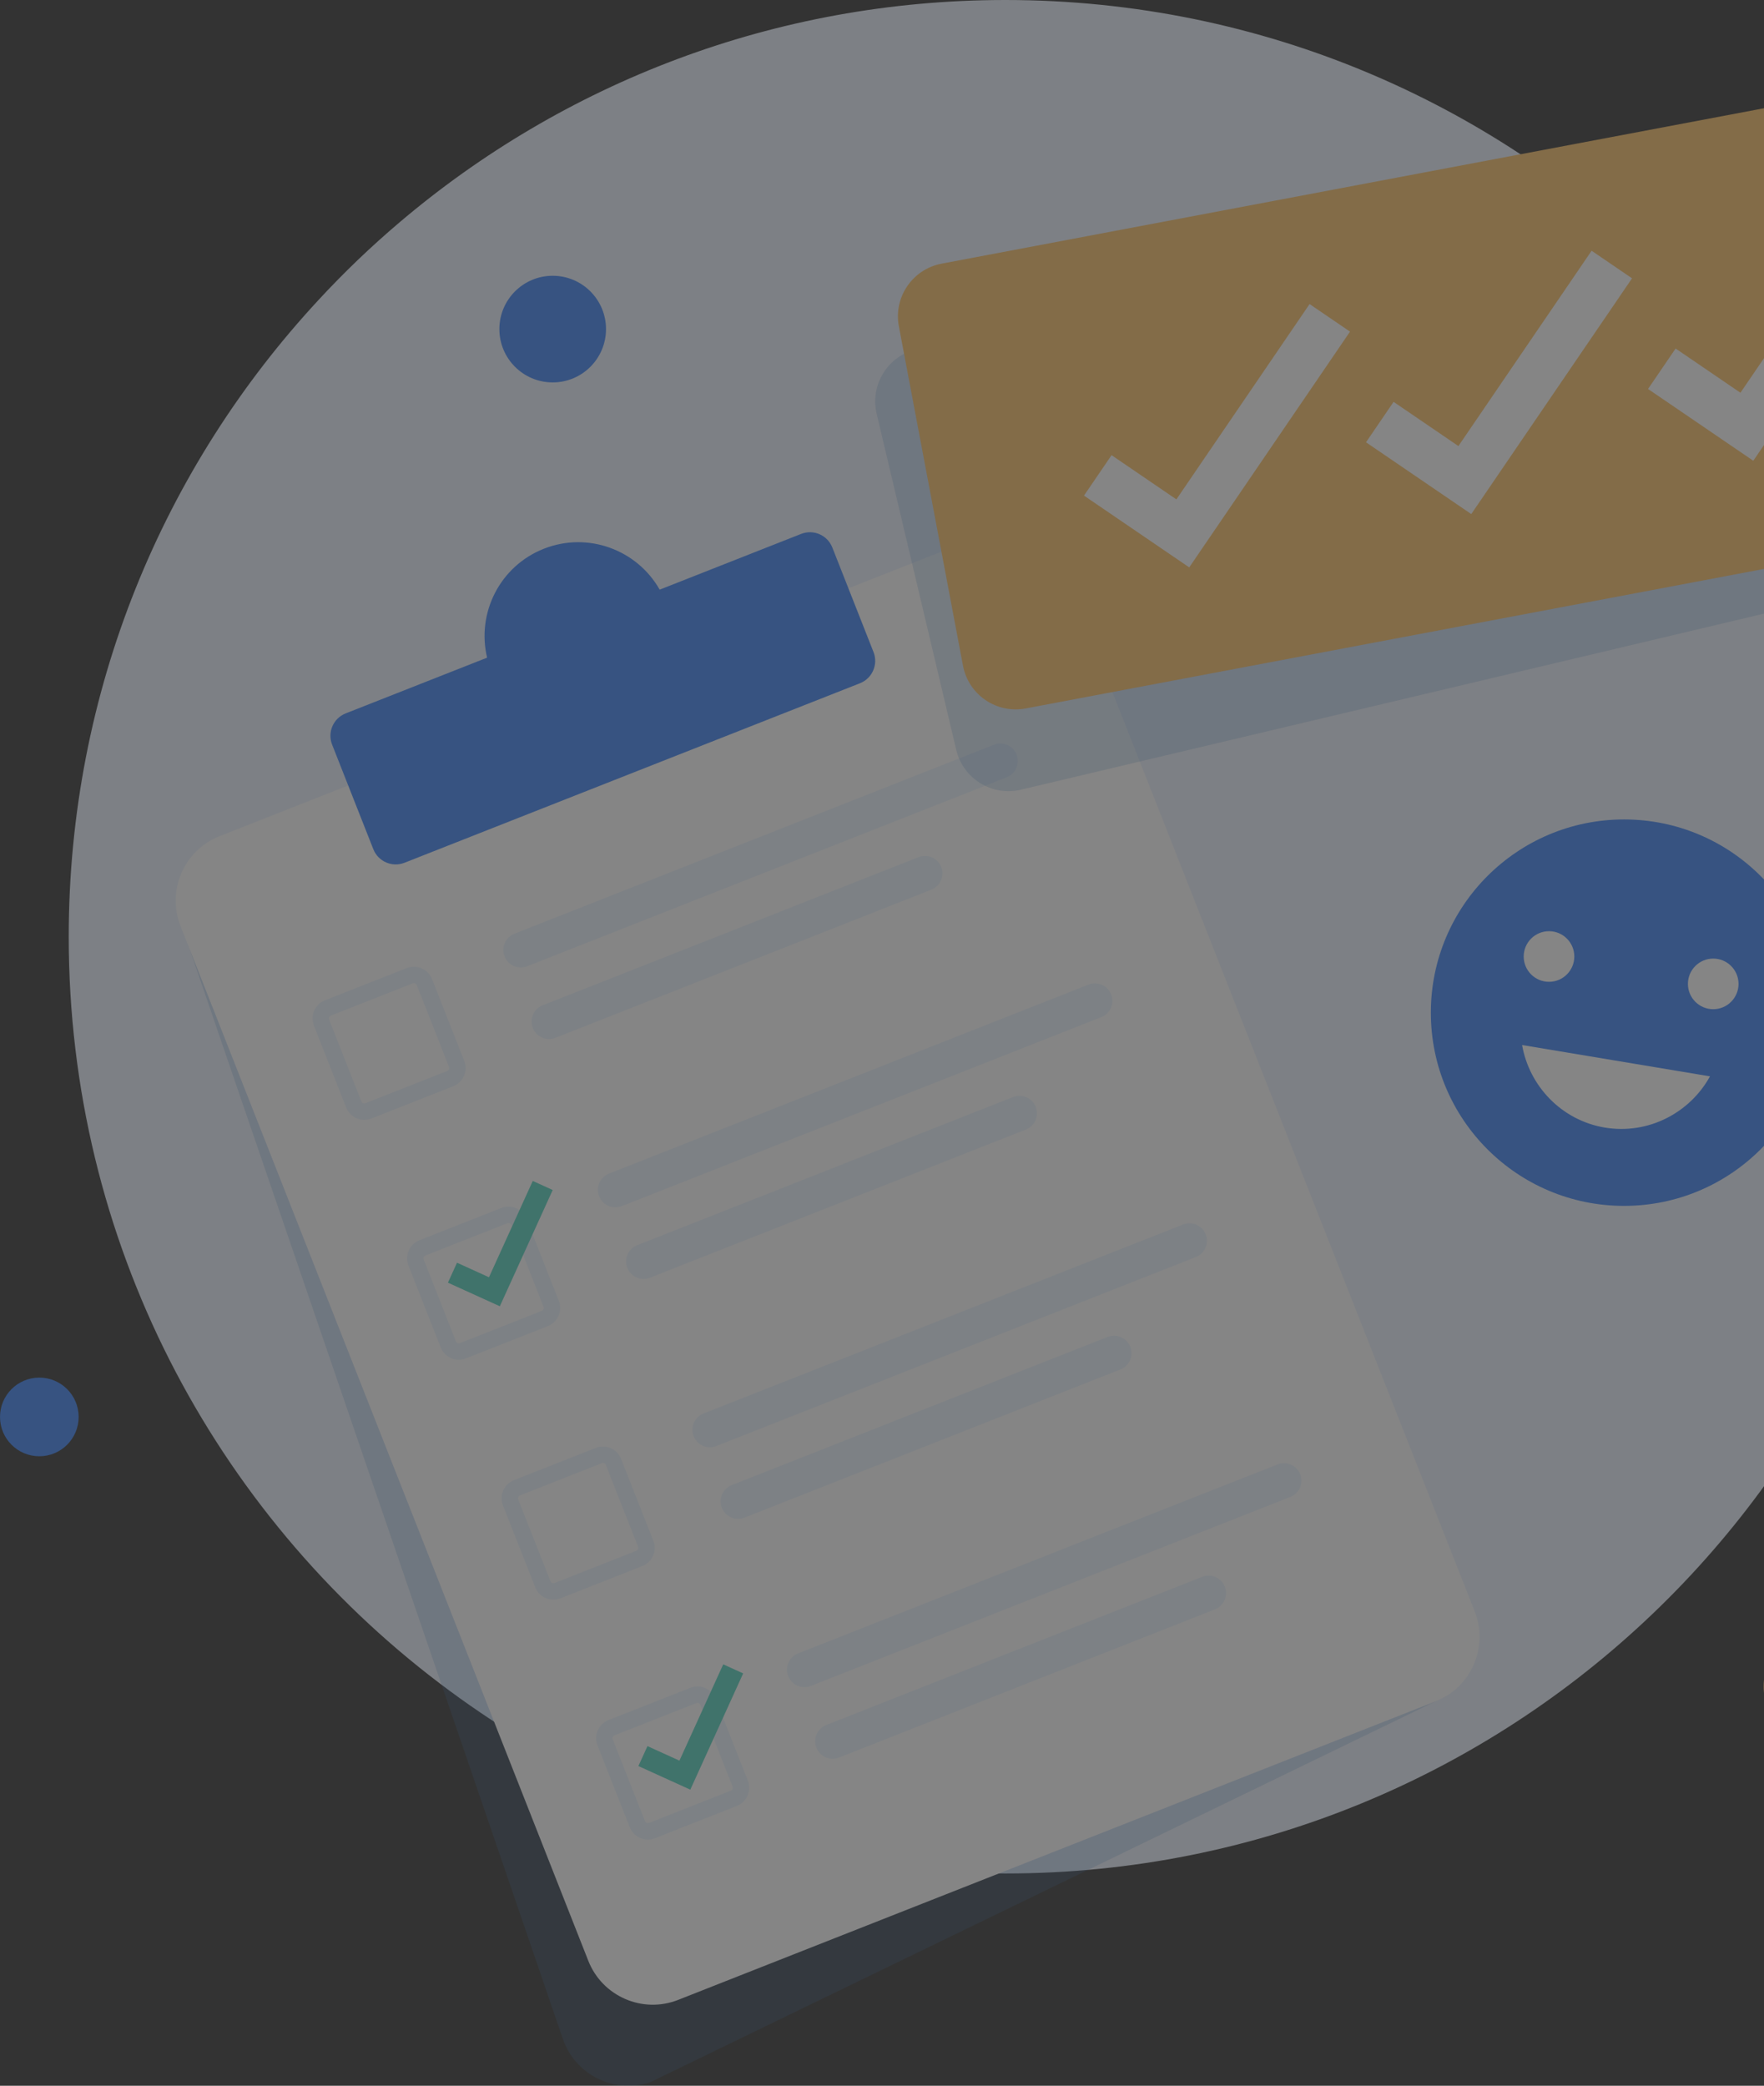 <svg width="203" height="240" viewBox="0 0 203 240" fill="none" xmlns="http://www.w3.org/2000/svg">
<rect x="0" y="0" width="203" height="240" fill="#333333" stroke="none"/>
<g opacity="0.4" clip-path="url(#clip0_64_335)">
<path d="M223.483 107.787C223.483 165.454 178.201 212.541 121.246 215.435H121.241C119.406 215.527 117.554 215.574 115.696 215.574C113.456 215.574 111.234 215.504 109.029 215.371C98.848 214.752 89.05 212.715 79.825 209.462C74.188 207.471 68.764 205.03 63.602 202.17C60.743 200.59 57.965 198.883 55.274 197.054C53.676 195.971 52.108 194.843 50.575 193.68C24.646 174.003 7.909 142.848 7.909 107.787C7.909 79.474 18.83 53.708 36.691 34.477C39.596 31.334 42.692 28.371 45.962 25.598C64.76 9.63 89.102 0 115.696 0C175.227 0 223.483 48.257 223.483 107.787Z" fill="#ECF3FE"/>
<g style="mix-blend-mode:multiply" opacity="0.2">
<path d="M166.399 195.184L74.851 239.584C70.675 240.985 66.154 238.735 64.753 234.559L20.976 106.719C19.575 102.544 21.825 98.022 26.001 96.622L114.828 73.336C119.003 71.935 123.525 74.185 124.925 78.361" fill="#3A7EC1"/>
</g>
<path d="M112.439 61.864L25.274 96.216C21.176 97.831 19.163 102.463 20.779 106.561L67.701 225.621C69.317 229.719 73.948 231.732 78.046 230.117L165.211 195.764C169.309 194.149 171.322 189.518 169.706 185.419L122.784 66.36C121.168 62.261 116.537 60.248 112.439 61.864Z" fill="white"/>
<path d="M92.192 61.435L75.915 67.849C73.305 63.251 67.651 61.146 62.588 63.141C57.526 65.136 54.828 70.531 56.056 75.675L39.779 82.088C38.358 82.649 37.659 84.255 38.219 85.678L42.962 97.713C43.522 99.134 45.129 99.834 46.551 99.273L98.964 78.619C100.385 78.059 101.084 76.452 100.524 75.03L95.781 62.995C95.221 61.573 93.614 60.874 92.192 61.435V61.435Z" fill="#3B82F4"/>
<path d="M52.162 124.988L42.748 128.698C41.595 129.152 40.288 128.584 39.834 127.432L36.125 118.017C35.671 116.865 36.239 115.557 37.391 115.103L46.805 111.394C47.957 110.94 49.264 111.508 49.718 112.661L53.428 122.075C53.882 123.227 53.314 124.534 52.162 124.988ZM38.083 116.86C37.898 116.933 37.807 117.141 37.88 117.326L41.59 126.74C41.662 126.924 41.871 127.014 42.056 126.941L51.47 123.232C51.654 123.16 51.745 122.951 51.672 122.767L47.963 113.353C47.89 113.168 47.682 113.077 47.498 113.15L38.084 116.86H38.083Z" fill="#EBF5FE"/>
<path d="M114.385 85.691L59.198 107.441C58.165 107.848 57.657 109.015 58.064 110.048C58.471 111.081 59.639 111.589 60.672 111.182L115.859 89.432C116.892 89.025 117.4 87.857 116.992 86.824C116.585 85.791 115.418 85.284 114.385 85.691Z" fill="#EBF5FE"/>
<path d="M105.706 98.628L62.444 115.678C61.411 116.085 60.904 117.253 61.311 118.286C61.718 119.319 62.886 119.826 63.919 119.419L107.181 102.369C108.214 101.962 108.721 100.794 108.314 99.761C107.907 98.728 106.739 98.221 105.706 98.628Z" fill="#EBF5FE"/>
<path d="M63.039 152.593L53.626 156.302C52.473 156.756 51.166 156.188 50.712 155.036L47.003 145.622C46.548 144.47 47.117 143.162 48.269 142.708L57.683 138.998C58.835 138.544 60.142 139.113 60.596 140.265L64.306 149.679C64.76 150.832 64.192 152.138 63.039 152.593ZM48.961 144.464C48.776 144.537 48.685 144.745 48.758 144.93L52.468 154.344C52.54 154.528 52.749 154.619 52.934 154.546L62.348 150.836C62.532 150.764 62.622 150.555 62.55 150.371L58.841 140.957C58.768 140.772 58.559 140.681 58.376 140.754L48.961 144.464H48.961Z" fill="#EBF5FE"/>
<path d="M125.265 113.295L70.078 135.045C69.045 135.452 68.538 136.62 68.945 137.653C69.352 138.686 70.519 139.193 71.553 138.786L126.739 117.036C127.773 116.629 128.28 115.462 127.873 114.429C127.466 113.395 126.298 112.888 125.265 113.295Z" fill="#EBF5FE"/>
<path d="M116.585 126.231L73.323 143.281C72.29 143.688 71.783 144.856 72.19 145.889C72.597 146.922 73.765 147.43 74.798 147.023L118.06 129.972C119.093 129.565 119.6 128.398 119.193 127.365C118.786 126.332 117.618 125.824 116.585 126.231Z" fill="#EBF5FE"/>
<path d="M73.919 180.199L64.505 183.909C63.352 184.363 62.046 183.795 61.592 182.642L57.882 173.228C57.428 172.076 57.997 170.768 59.148 170.314L68.562 166.605C69.715 166.151 71.021 166.719 71.475 167.872L75.185 177.286C75.639 178.438 75.071 179.745 73.919 180.199ZM59.84 172.07C59.655 172.144 59.564 172.352 59.637 172.537L63.347 181.951C63.419 182.135 63.628 182.225 63.813 182.152L73.227 178.443C73.411 178.371 73.502 178.162 73.43 177.978L69.72 168.563C69.647 168.378 69.439 168.288 69.255 168.361L59.841 172.07H59.84Z" fill="#EBF5FE"/>
<path d="M136.144 140.9L80.957 162.649C79.924 163.057 79.416 164.224 79.824 165.257C80.231 166.29 81.398 166.798 82.431 166.391L137.618 144.641C138.651 144.234 139.159 143.066 138.752 142.033C138.345 141 137.177 140.493 136.144 140.9Z" fill="#EBF5FE"/>
<path d="M127.465 153.836L84.203 170.886C83.17 171.293 82.663 172.461 83.07 173.494C83.477 174.527 84.644 175.034 85.678 174.627L128.94 157.577C129.973 157.17 130.48 156.002 130.073 154.969C129.666 153.936 128.498 153.429 127.465 153.836Z" fill="#EBF5FE"/>
<path d="M84.797 207.804L75.383 211.513C74.23 211.967 72.924 211.399 72.469 210.247L68.76 200.833C68.306 199.681 68.875 198.373 70.026 197.919L79.44 194.209C80.593 193.755 81.899 194.324 82.353 195.476L86.063 204.89C86.517 206.043 85.949 207.349 84.797 207.804ZM70.718 199.675C70.533 199.748 70.442 199.956 70.515 200.141L74.225 209.555C74.297 209.739 74.506 209.83 74.691 209.757L84.105 206.047C84.289 205.975 84.38 205.766 84.308 205.582L80.598 196.168C80.525 195.983 80.317 195.892 80.133 195.965L70.719 199.675H70.718Z" fill="#EBF5FE"/>
<path d="M147.022 168.504L91.835 190.254C90.802 190.661 90.294 191.829 90.702 192.862C91.109 193.895 92.276 194.402 93.309 193.995L148.496 172.245C149.529 171.838 150.037 170.671 149.63 169.638C149.222 168.604 148.055 168.097 147.022 168.504Z" fill="#EBF5FE"/>
<path d="M138.344 181.441L95.082 198.491C94.048 198.898 93.541 200.066 93.948 201.099C94.355 202.132 95.523 202.64 96.556 202.232L139.818 185.182C140.851 184.775 141.359 183.608 140.951 182.575C140.544 181.541 139.377 181.034 138.344 181.441Z" fill="#EBF5FE"/>
<path d="M57.521 150.307L51.548 147.591L52.593 145.297L56.271 146.969L61.31 135.887L63.604 136.93L57.521 150.307Z" fill="#52D1BD"/>
<path d="M79.44 205.929L73.467 203.213L74.51 200.919L78.189 202.591L83.229 191.509L85.523 192.552L79.44 205.929Z" fill="#52D1BD"/>
<g style="mix-blend-mode:multiply" opacity="0.2">
<path d="M240.7 55.335L231.54 16.664C230.754 13.347 227.427 11.294 224.11 12.079L105.468 40.183C102.151 40.969 100.098 44.296 100.884 47.613L110.043 86.284C110.83 89.602 114.156 91.654 117.474 90.869L236.115 62.766C239.432 61.98 241.484 58.653 240.699 55.336L240.7 55.335Z" fill="#3A7EC1"/>
</g>
<path d="M228.165 7.699L108.361 30.337C105.011 30.97 102.808 34.199 103.441 37.549L110.82 76.599C111.453 79.949 114.682 82.151 118.032 81.519L237.836 58.881C241.186 58.248 243.389 55.019 242.756 51.669L235.377 12.619C234.744 9.269 231.515 7.066 228.165 7.699Z" fill="#F9C067"/>
<path d="M136.856 65.288L124.745 57.028L127.918 52.375L135.378 57.462L150.706 34.987L155.359 38.16L136.856 65.288Z" fill="white"/>
<path d="M169.312 59.153L157.2 50.892L160.373 46.239L167.832 51.327L183.161 28.852L187.813 32.025L169.312 59.153Z" fill="white"/>
<path d="M201.767 53.017L189.654 44.757L192.828 40.103L200.287 45.191L215.615 22.716L220.268 25.89L201.767 53.017Z" fill="white"/>
<path d="M186.893 138.756C199.172 138.756 209.126 128.802 209.126 116.524C209.126 104.245 199.172 94.291 186.893 94.291C174.614 94.291 164.661 104.245 164.661 116.524C164.661 128.802 174.614 138.756 186.893 138.756Z" fill="#3B82F4"/>
<path d="M178.259 112.974C179.867 112.974 181.171 111.67 181.171 110.062C181.171 108.453 179.867 107.149 178.259 107.149C176.65 107.149 175.346 108.453 175.346 110.062C175.346 111.67 176.65 112.974 178.259 112.974Z" fill="white"/>
<path d="M197.156 116.125C198.765 116.125 200.069 114.821 200.069 113.212C200.069 111.604 198.765 110.3 197.156 110.3C195.548 110.3 194.244 111.604 194.244 113.212C194.244 114.821 195.548 116.125 197.156 116.125Z" fill="white"/>
<path d="M175.161 120.245C175.984 124.974 179.703 128.916 184.688 129.747C189.674 130.578 194.471 128.057 196.784 123.851L175.162 120.246L175.161 120.245Z" fill="white"/>
<path d="M63.604 44.003C66.992 44.003 69.739 41.256 69.739 37.867C69.739 34.479 66.992 31.732 63.604 31.732C60.215 31.732 57.468 34.479 57.468 37.867C57.468 41.256 60.215 44.003 63.604 44.003Z" fill="#3B82F4"/>
<path d="M209.128 200.227C212.538 200.227 215.302 197.463 215.302 194.053C215.302 190.644 212.538 187.88 209.128 187.88C205.719 187.88 202.955 190.644 202.955 194.053C202.955 197.463 205.719 200.227 209.128 200.227Z" fill="#F9C067"/>
<path d="M4.526 167.567C7.026 167.567 9.052 165.541 9.052 163.041C9.052 160.541 7.026 158.515 4.526 158.515C2.026 158.515 0 160.541 0 163.041C0 165.541 2.026 167.567 4.526 167.567Z" fill="#3B82F4"/>
</g>
<defs>
<clipPath id="clip0_64_335">
<rect width="242.866" height="240" fill="white"/>
</clipPath>
</defs>
</svg>
